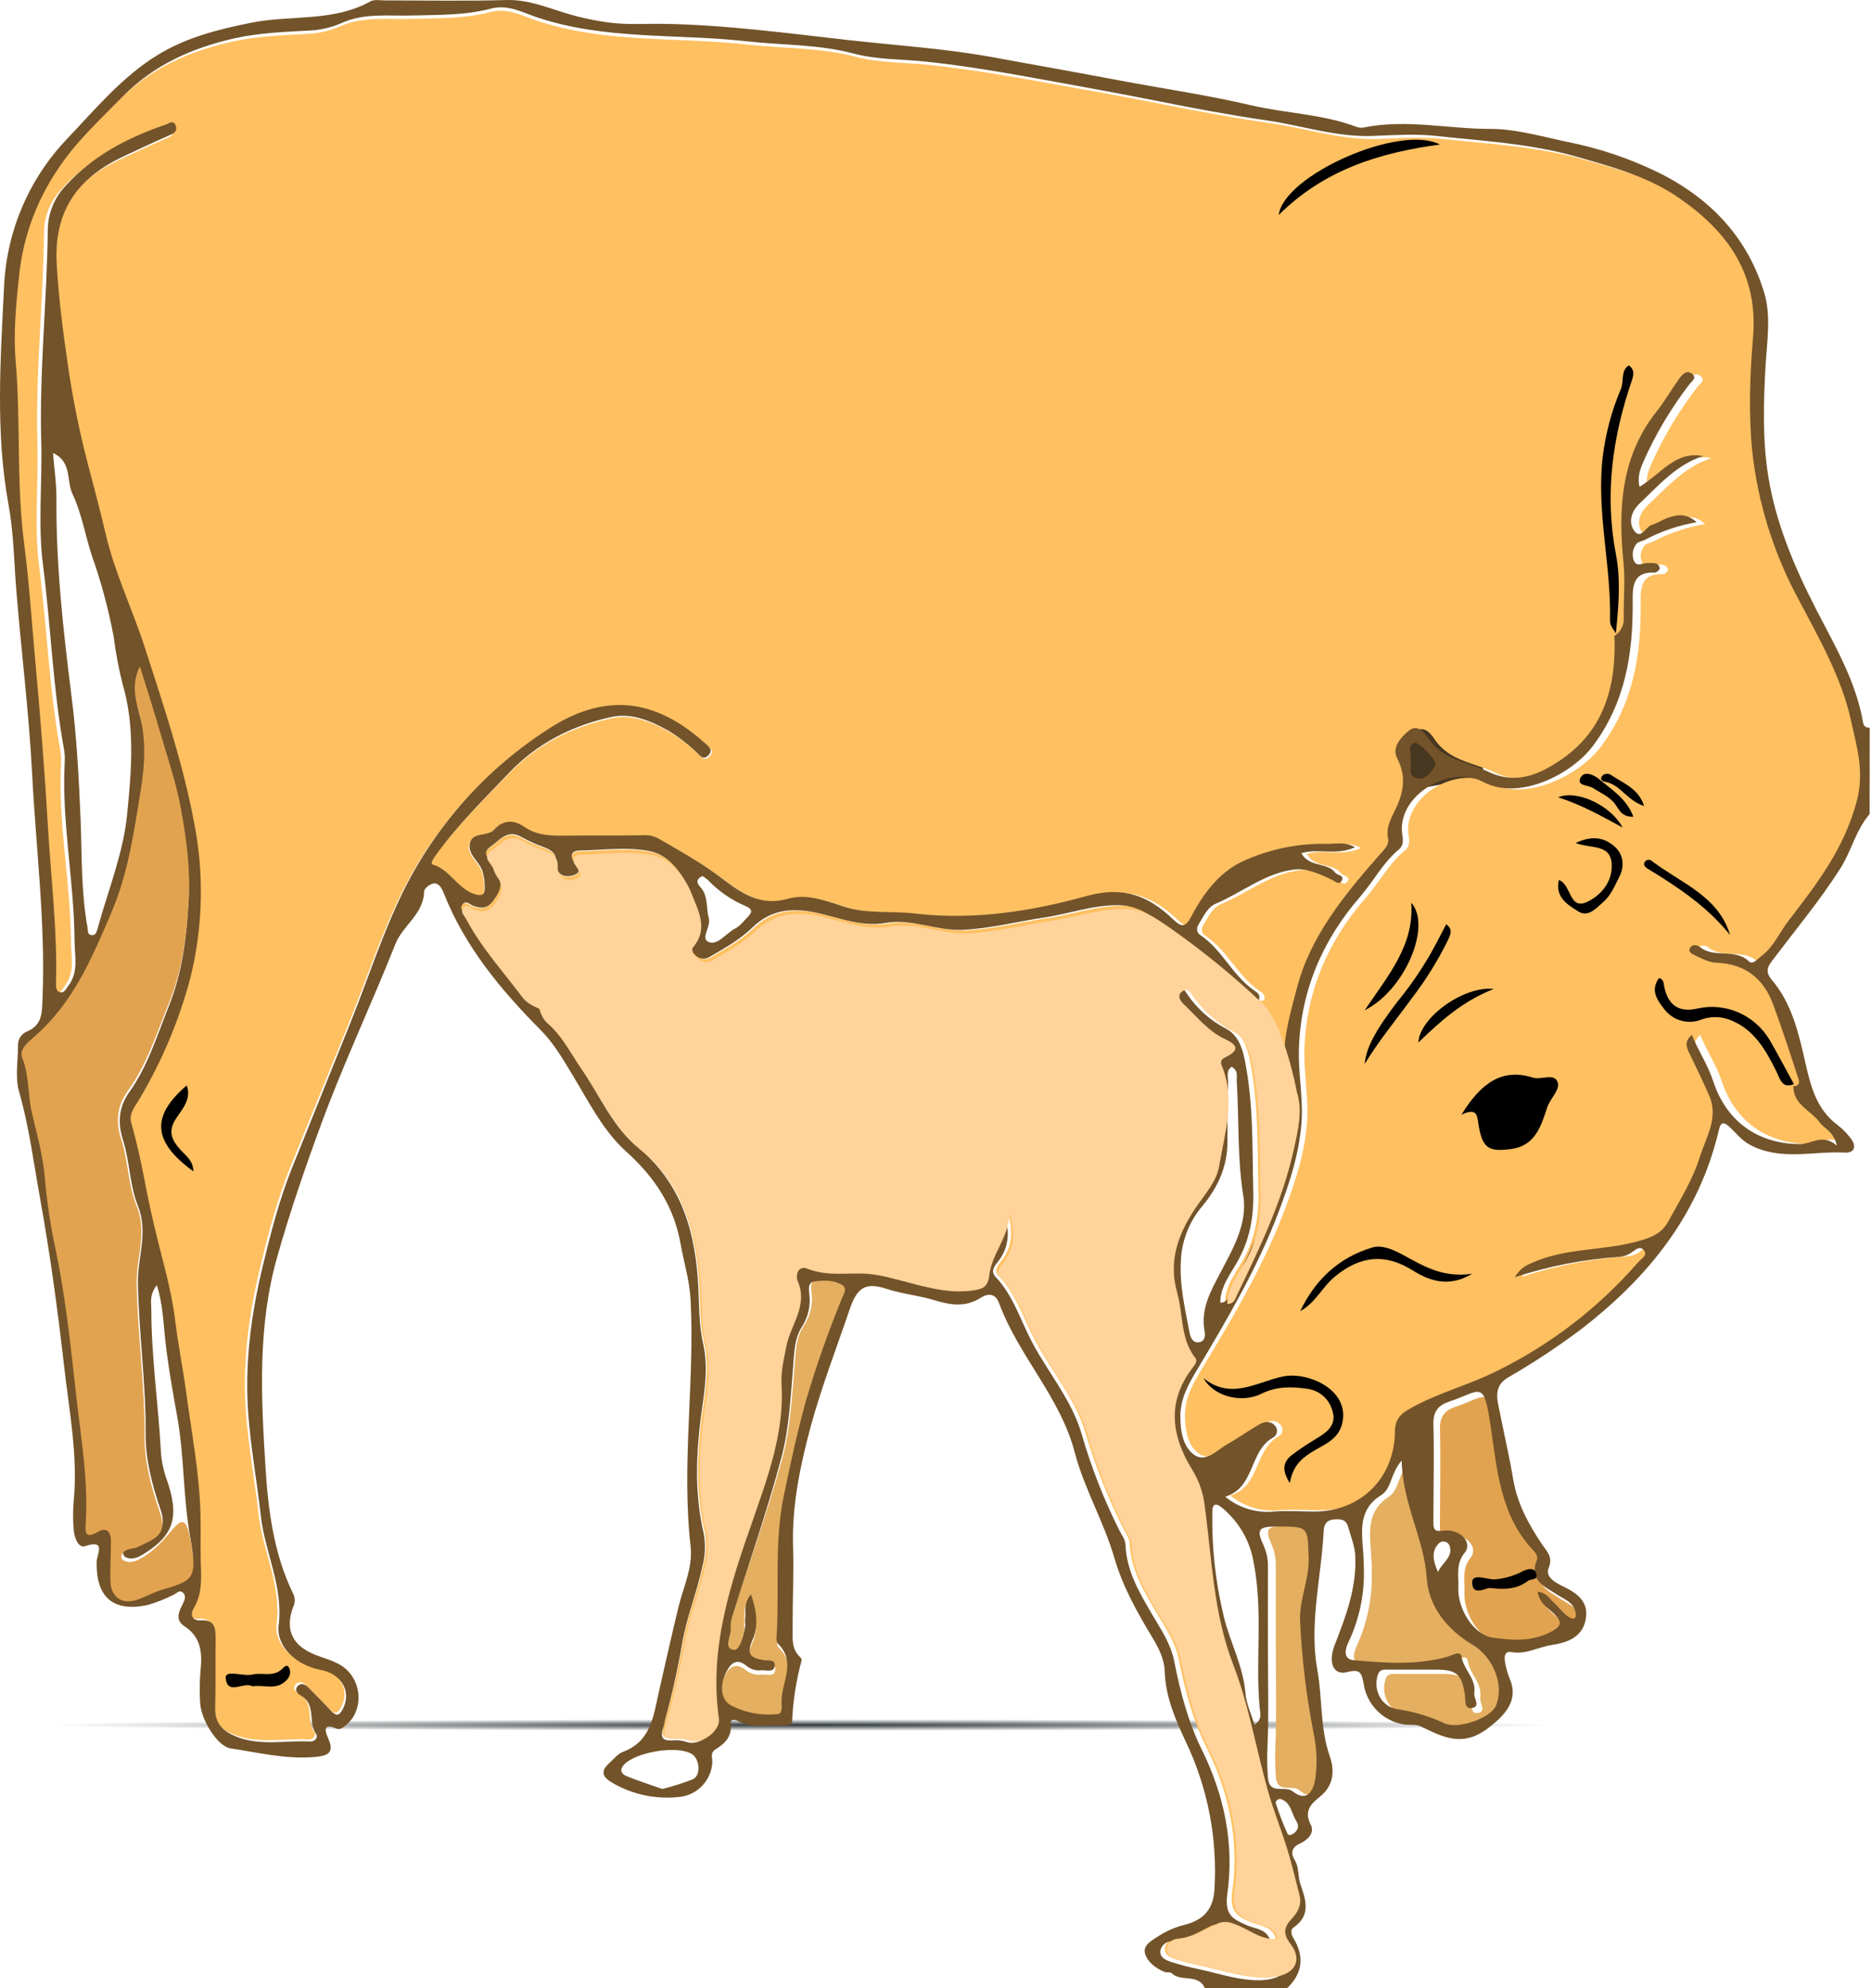 <svg width="160" height="170" viewBox="0 0 160 170" fill="none" xmlns="http://www.w3.org/2000/svg">
<ellipse cx="68.5" cy="147.5" rx="64.5" ry="0.5" fill="url(#paint0_radial_2757_1098)"/>
<path d="M118.913 61.567L117.622 64.103L118.267 68L126.811 66.412V63.549L118.913 61.567Z" fill="#483721"/>
<path d="M109.104 141.279C109.104 143.942 109.18 146.605 109.065 149.261C109.027 150.144 109.04 151.028 109.104 151.908C109.213 153.408 110.478 152.549 111.092 153.065C112.3 154.081 112.789 152.914 112.922 152.039C113.092 150.773 113.055 149.486 112.813 148.233C112.21 145.015 111.837 141.753 111.696 138.475C111.644 136.668 112.448 134.982 112.39 133.13C112.306 130.49 112.39 130.483 109.823 130.487C108.346 130.487 108.15 130.74 108.748 132.089C108.997 132.666 109.119 133.296 109.104 133.931C109.095 136.383 109.104 138.831 109.104 141.279Z" fill="#E4AF60"/>
<path d="M120.482 124.973C119.539 126.118 119.634 127.423 118.776 127.971C116.912 129.159 117.104 130.94 117.242 132.761C117.286 133.351 117.311 133.942 117.314 134.532C117.351 136.685 116.905 138.818 116.01 140.761C115.758 141.296 115.516 142.226 116.465 142.314C119.087 142.552 121.73 142.764 124.323 142.013C124.757 141.886 125.417 141.416 125.514 142.013C125.703 143.159 126.771 143.945 126.583 145.168C126.514 145.625 127.186 146.382 126.319 146.473C125.75 146.535 125.857 145.788 125.794 145.315C125.542 143.498 125.071 143.113 123.258 143.133C122 143.133 120.743 143.133 119.486 143.133C119.084 143.133 118.656 143.018 118.474 143.615C118.065 144.956 118.838 146.398 120.155 146.568C121.525 146.78 122.858 147.196 124.112 147.805C125.26 148.32 127.959 147.341 128.399 146.268C129.138 144.47 128.157 142.027 126.467 140.992C124.361 139.687 122.767 137.73 122.594 135.214C122.387 131.798 120.573 128.803 120.482 124.973Z" fill="#E4AF60"/>
<path d="M131.875 136.504C132.644 136.604 132.857 137.085 133.196 137.389C133.469 137.636 133.698 137.931 133.952 138.2C134.674 138.96 135.166 138.995 135.069 138.331C134.937 137.421 134.128 137.162 133.466 136.729C132.452 136.049 131.131 135.53 131.806 133.815C131.931 133.495 131.718 133.193 131.492 132.956C128.734 129.988 128.47 126.049 127.937 122.379C127.347 118.337 127.15 119.382 124.42 120.305C123.56 120.597 123.108 121.139 123.137 122.199C123.209 124.966 123.137 127.732 123.137 130.498C123.137 131.139 123.155 131.408 123.987 131.299C125.374 131.116 126.453 132.312 125.772 133.165C124.972 134.165 125.283 135.152 125.229 136.139C125.138 137.969 126.528 140.184 128.088 140.415C129.76 140.665 131.479 140.787 133.108 139.864C133.952 139.38 133.864 139.027 133.302 138.437C132.778 137.895 132.022 137.53 131.875 136.504Z" fill="#E2A350"/>
<path d="M64.168 136.591C64.695 138.017 64.839 139.397 64.323 140.507C63.685 141.864 64.199 142.112 65.329 142.305C65.708 142.367 66.413 142.194 66.285 142.853C66.188 143.381 65.554 143.159 65.138 143.179C64.691 143.238 64.237 143.129 63.87 142.872C62.807 141.975 62.277 142.657 61.857 143.525C61.364 144.582 61.458 145.809 62.471 146.279C63.752 146.899 65.19 147.142 66.611 146.977C66.923 146.938 66.946 146.439 66.916 146.116C66.768 144.377 68.338 142.543 66.58 140.869C66.372 140.673 66.476 140.138 66.493 139.76C66.681 135.873 66.282 131.968 67.094 128.098C67.691 125.262 68.328 122.453 69.13 119.66C70.041 116.683 71.107 113.752 72.323 110.88C72.474 110.508 72.85 110.018 72.323 109.715C71.579 109.291 70.706 109.31 69.885 109.415C69.301 109.486 69.331 110.022 69.391 110.459C69.539 111.478 69.301 112.515 68.721 113.376C68.05 114.41 68.05 115.591 67.949 116.779C67.721 119.422 67.597 122.124 66.906 124.665C65.665 129.233 64.034 133.707 62.578 138.226C62.414 138.626 62.336 139.055 62.35 139.485C62.438 140.164 61.633 141.247 62.609 141.411C63.169 141.502 63.487 140.213 63.642 139.423C63.682 139.215 63.612 138.986 63.642 138.771C63.726 138.105 63.467 137.371 64.168 136.591Z" fill="#E4AF60"/>
<path d="M46.069 86.019C46.109 86.5 46.333 86.947 46.694 87.268C48 88.402 48.745 89.959 49.712 91.346C51.288 93.608 52.381 96.27 54.548 98.035C58.446 101.199 59.596 105.437 59.812 110.114C59.887 111.716 59.87 113.276 60.232 114.864C60.583 116.402 60.461 118.023 60.232 119.624C59.661 123.411 59.371 127.207 60.273 131.002C60.448 131.933 60.409 132.891 60.161 133.805C59.693 136.012 58.813 138.094 58.426 140.324C58.032 142.59 57.522 144.836 56.898 147.051C56.492 148.489 56.55 148.716 57.923 148.623C58.242 148.629 58.558 148.686 58.858 148.793C59.912 149.114 61.489 147.919 61.337 146.871C60.483 140.849 62.327 135.311 64.278 129.756C65.567 126.028 66.931 122.28 66.689 118.225C66.625 117.11 66.892 116.05 67.105 114.954C67.46 113.119 68.981 111.463 68.072 109.374C67.869 108.913 68.072 107.965 68.933 108.317C70.61 108.993 72.322 108.637 74.014 108.743C74.798 108.821 75.574 108.966 76.332 109.179C78.534 109.714 80.717 110.518 83.073 110.172C83.934 110.044 84.328 109.851 84.444 108.839C84.656 107.004 86.159 105.54 86.156 103.57C86.6 105.043 86.668 106.453 85.698 107.734C85.375 108.157 84.921 108.612 85.424 109.137C86.939 110.719 87.548 112.798 88.541 114.663C89.954 117.315 92.001 119.64 92.845 122.578C93.663 125.36 94.731 128.062 96.037 130.653C96.247 131.076 96.588 131.505 96.605 131.935C96.695 134.209 97.804 136.041 98.919 137.928C99.661 139.18 100.506 140.382 100.812 141.913C101.324 144.475 101.995 147.038 103.181 149.431C105.116 153.3 105.99 157.439 105.383 161.709C105.129 163.512 105.822 163.858 107.111 164.415C107.756 164.697 108.823 164.678 109.114 165.799C107.734 165.883 106.792 165.085 105.745 164.64C105.122 164.374 104.552 164.159 103.913 164.483C102.833 165.034 101.785 165.636 100.531 165.764C100.312 165.777 100.104 165.862 99.938 166.005C99.773 166.148 99.659 166.342 99.616 166.555C99.545 167.161 100.08 167.362 100.522 167.516C101.28 167.757 102.05 167.957 102.83 168.115C104.645 168.5 106.441 169.143 108.327 169.076C110.442 169.006 111.325 167.702 110.168 166.193C109.436 165.232 109.697 164.694 110.297 164.034C110.838 163.442 111.148 162.811 110.942 162.007C110.603 160.69 110.297 159.364 109.897 158.063C109.375 156.366 108.704 154.713 108.227 153.002C107.228 149.427 106.615 145.715 105.287 142.271C103.594 137.88 103.475 133.302 102.859 128.77C102.757 127.671 102.411 126.609 101.847 125.659C100.028 122.754 99.548 119.794 101.782 116.841C101.976 116.581 102.263 116.242 102.06 115.982C100.751 114.32 101.025 112.254 100.502 110.399C99.716 107.619 100.589 105.306 102.066 103.102C102.836 101.949 103.855 100.86 104.078 99.521C104.558 96.68 105.5 93.806 104.31 90.907C104.275 90.85 104.253 90.786 104.244 90.72C104.236 90.654 104.241 90.586 104.261 90.522C104.28 90.458 104.313 90.399 104.357 90.348C104.401 90.298 104.455 90.257 104.516 90.228C106.502 89.312 104.855 88.796 104.229 88.441C102.94 87.71 102.05 86.564 101.005 85.584C100.683 85.263 100.483 84.815 100.976 84.501C101.399 84.228 101.637 84.613 101.856 84.93C102.714 86.216 103.888 87.264 105.267 87.973C106.235 88.46 106.67 89.533 106.879 90.619C107.643 94.344 107.524 98.121 107.618 101.891C107.666 103.986 107.334 105.927 106.26 107.811C105.654 108.881 104.781 109.957 104.771 111.334C105.361 111.315 105.432 110.934 105.593 110.595C107.527 106.562 109.462 102.564 110.445 98.144C110.829 96.43 111.235 94.722 110.716 93.15C109.716 90.138 110.645 87.32 111.361 84.565C112.518 80.08 115.5 76.531 118.534 73.107C118.889 72.707 119.34 72.341 119.224 71.739C119.06 70.887 119.405 70.195 119.772 69.471C120.517 68.004 120.878 66.556 120.014 64.926C119.533 64.019 120.31 63.174 120.981 62.597C121.758 61.956 122.338 62.7 122.687 63.218C123.928 65.073 126.039 65.201 127.813 66.05C130.157 67.174 132.117 66.37 133.922 65.188C137.791 62.693 138.916 58.846 138.729 54.483L138.7 54.518C138.975 54.355 139.199 54.118 139.347 53.836C139.494 53.553 139.56 53.234 139.535 52.917C139.506 51.373 139.67 49.816 139.516 48.288C139.042 43.656 139.28 39.223 142.359 35.369C143.085 34.463 143.668 33.447 144.355 32.509C144.6 32.189 144.977 31.785 145.425 32.157C145.873 32.528 145.377 32.797 145.174 33.069C143.612 35.078 142.297 37.264 141.257 39.582C140.957 40.264 140.692 40.895 140.889 41.785C142.727 40.722 143.984 38.698 146.37 39.168C144.065 39.902 142.559 41.661 140.889 43.221C140.17 43.9 139.922 44.822 140.428 45.527C141.005 46.328 141.418 45.207 141.94 45.043C142.462 44.88 142.907 44.569 143.404 44.403C144.12 44.194 144.88 43.977 145.812 44.809C144.254 45.069 142.749 45.576 141.353 46.312C141.118 46.427 140.802 46.462 140.647 46.632C140.49 46.816 140.383 47.036 140.335 47.273C140.287 47.509 140.3 47.754 140.373 47.984C140.593 48.714 141.166 48.256 141.592 48.285C142.018 48.314 142.504 48.154 142.643 48.73C142.666 48.82 142.363 49.102 142.221 49.095C140.254 48.999 140.286 50.377 140.306 51.677C140.325 56.078 139.661 60.207 136.859 63.898C135.054 66.274 130.547 68.581 127.435 66.95C124.473 65.4 119.891 68.18 120.462 71.489C120.533 71.902 120.552 72.38 120.182 72.684C118.792 73.818 117.976 75.413 116.819 76.736C113.572 80.442 111.712 84.725 111.548 89.684C111.483 91.65 111.87 93.617 111.796 95.552C111.667 98.38 110.777 101.058 109.742 103.749C107.917 108.487 105.342 112.789 102.749 117.094C101.989 118.359 101.331 119.528 101.334 121.044C101.334 122.325 101.579 123.661 102.566 124.324C103.552 124.987 104.523 123.862 105.429 123.363C106.335 122.863 107.234 122.216 108.163 121.691C108.591 121.45 109.13 121.389 109.491 121.822C109.556 121.892 109.606 121.975 109.635 122.066C109.664 122.157 109.672 122.253 109.658 122.348C109.645 122.443 109.611 122.533 109.558 122.613C109.505 122.692 109.435 122.759 109.352 122.808C107.228 123.974 107.805 127.082 105.2 127.87C106.367 128.82 107.865 129.275 109.368 129.135C110.542 129.042 111.725 129.135 112.915 129.135C116.838 129.119 119.762 126.316 119.817 122.376C119.817 121.354 120.214 120.874 121.042 120.403C123.444 119.032 126.159 118.369 128.599 117.158C133.224 114.911 137.351 111.772 140.741 107.923C141.008 107.603 141.608 107.318 141.302 106.904C140.912 106.376 140.476 106.904 140.073 107.138C139.8 107.297 139.496 107.395 139.18 107.423C136.111 107.628 133.078 108.212 130.153 109.159C130.466 108.609 130.965 108.186 131.562 107.968C134.509 106.619 137.794 106.936 140.857 106.072C142.011 105.751 142.836 105.373 143.352 104.438C144.352 102.631 145.483 100.841 146.093 98.899C146.609 97.256 147.73 95.575 146.902 93.697C146.37 92.487 145.786 91.295 145.203 90.106C144.942 89.572 144.722 89.075 145.403 88.505C145.98 89.918 146.783 91.067 147.24 92.451C148.491 96.222 151.477 97.817 154.726 97.814C155.723 97.814 156.661 96.885 157.886 97.939C157.644 96.753 156.822 96.516 156.406 95.956C155.645 94.931 154.111 94.45 154.149 92.852L154.124 92.884C154.878 92.845 154.604 92.32 154.494 91.984C153.814 89.93 153.144 87.867 152.379 85.843C151.551 83.655 149.929 82.444 147.543 82.358C146.87 82.335 146.312 82.022 145.732 81.752C145.454 81.621 145.042 81.474 145.251 81.083C145.429 80.763 145.848 80.817 146.106 81.022C147.337 82.009 149.104 81.093 150.323 82.239C150.645 82.56 151.067 82.028 151.406 81.775C152.466 80.984 152.963 79.757 153.746 78.754C156.168 75.647 158.54 72.607 159.614 68.565C160.288 66.025 159.582 63.865 159.124 61.761C158.305 58.02 156.303 54.605 154.488 51.19C152.406 47.331 151.088 43.111 150.603 38.758C150.281 35.555 150.4 32.253 150.674 29.024C151.125 23.697 148.536 20.087 144.358 17.207C141.669 15.352 138.574 14.526 135.441 13.642C131.449 12.517 127.381 12.312 123.331 11.877C121.584 11.691 119.785 11.806 118.031 11.877C114.849 12.024 111.854 10.999 108.772 10.557C105.622 10.105 102.485 9.522 99.384 8.907C96.282 8.292 93.145 7.735 90.034 7.174C86.488 6.534 82.941 5.912 79.353 5.541C77.306 5.329 75.162 5.384 73.186 4.858C70.155 4.058 67.06 4.157 63.994 3.817C57.939 3.138 51.762 3.737 45.817 1.738C44.663 1.351 43.396 0.649 41.948 1.027C39.692 1.614 37.38 1.556 35.075 1.617C33.063 1.671 31.026 1.386 29.075 2.257C28.195 2.64 27.252 2.858 26.293 2.898C24.165 3.01 22.082 3.084 19.951 3.539C16.192 4.365 12.884 5.829 10.186 8.555C8.251 10.515 6.201 12.354 4.64 14.702C2.845 17.317 1.708 20.323 1.326 23.466C1.052 25.994 0.775 28.591 1.004 31.202C1.439 36.327 1.046 41.452 1.723 46.603C2.148 49.835 2.368 53.151 2.667 56.424C3.112 61.229 3.499 66.06 3.783 70.868C4.041 75.26 4.602 79.651 4.47 84.065C4.47 84.385 4.45 84.789 4.821 84.869C5.192 84.949 5.34 84.575 5.533 84.321C6.439 83.114 6.078 81.852 6.069 80.462C6.033 75.4 4.956 70.406 5.218 65.342C5.245 64.97 5.229 64.596 5.172 64.228C4.205 59.009 4.028 53.702 3.351 48.448C2.903 44.989 3.296 41.43 3.199 37.916C3.032 31.897 3.693 25.907 3.764 19.898C3.773 18.456 4.352 17.076 5.376 16.054C7.719 13.523 10.669 12.018 13.884 10.929C14.225 10.813 14.593 10.461 14.793 11.025C14.951 11.467 14.632 11.665 14.242 11.825C12.874 12.418 11.524 13.046 10.176 13.677C6.269 15.525 4.263 18.328 4.534 22.873C4.698 25.631 5.05 28.396 5.446 31.074C5.848 33.919 6.411 36.739 7.133 39.521C7.69 41.609 8.261 43.746 8.764 45.863C9.531 49.099 11.021 52.158 12.075 55.338C13.687 60.281 15.37 65.192 16.356 70.339C17.248 74.761 17.138 79.325 16.034 83.7C15.057 87.321 13.578 90.789 11.64 94.005C11.295 94.594 10.718 95.193 10.963 96.036C11.456 97.746 11.83 99.479 12.165 101.228C12.41 102.509 12.697 103.791 13.004 105.072C13.616 107.635 14.403 110.152 14.722 112.737C14.98 114.832 15.399 116.902 15.689 118.997C16.153 122.437 16.827 125.852 16.917 129.337C16.95 130.618 16.917 131.899 16.937 133.181C16.969 134.609 17.137 136.038 16.34 137.367C16.018 137.925 16.163 138.453 16.962 138.408C18.155 138.344 18.23 139.084 18.22 139.968C18.197 141.932 18.236 143.899 18.184 145.865C18.159 146.964 18.616 147.653 19.593 148.137C21.786 149.219 24.107 148.614 26.383 148.736C26.744 148.755 27.086 148.415 26.876 148.095C26.164 147.102 26.909 145.552 25.564 144.821C25.284 144.667 25 144.373 25.261 144.049C25.583 143.671 25.951 143.87 26.228 144.149C26.873 144.789 27.518 145.43 28.137 146.09C28.566 146.538 28.833 146.634 29.188 145.952C29.942 144.494 29.091 142.963 27.253 142.627C25.164 142.243 23.42 140.635 23.652 138.818C24.071 135.541 22.479 132.652 22.121 129.529C21.799 126.672 21.27 123.811 21.044 120.941C20.702 116.642 21.26 112.388 22.288 108.189C22.975 105.383 23.697 102.593 24.781 99.909C26.441 95.792 28.137 91.689 29.797 87.573C31.319 83.809 32.58 79.917 34.375 76.291C37.197 70.649 41.504 65.871 46.839 62.466C51.585 59.381 55.934 59.714 60.293 63.564C60.615 63.859 61.202 64.183 60.635 64.708C60.17 65.137 59.922 64.638 59.6 64.365C58.895 63.711 58.129 63.127 57.311 62.619C55.766 61.771 54.087 61.018 52.291 61.415C48.909 62.152 45.914 63.657 43.48 66.191C41.268 68.494 38.966 70.708 37.099 73.318C36.945 73.536 36.7 73.917 36.941 73.988C38.441 74.433 39.073 76.067 40.569 76.515C41.158 76.691 41.413 76.56 41.404 76.006C41.422 75.478 41.346 74.95 41.178 74.449C40.855 73.683 39.95 73.107 40.117 72.207C40.317 71.153 41.626 71.662 42.222 71.005C42.967 70.182 43.905 70.144 44.802 70.765C45.888 71.515 47.097 71.534 48.348 71.521C50.547 71.499 52.745 71.521 54.944 71.492C55.42 71.442 55.9 71.528 56.327 71.742C58.262 72.847 60.196 73.908 61.982 75.266C63.568 76.457 65.206 77.566 67.524 76.903C69.097 76.451 70.748 77.05 72.344 77.572C74.301 78.213 76.442 77.928 78.444 78.158C83.547 78.745 88.483 77.979 93.258 76.669C96.46 75.791 98.616 76.669 100.709 78.655C101.502 79.408 101.802 79.296 102.285 78.395C103.33 76.438 104.694 74.635 106.725 73.703C109.024 72.66 111.533 72.154 114.059 72.223C114.736 72.223 115.471 72.018 116.39 72.508C114.743 73.261 113.214 72.569 111.757 73.02C112.457 74.263 113.962 73.751 114.681 74.68C114.868 74.926 115.552 74.888 115.204 75.413C114.981 75.734 114.665 75.413 114.378 75.272C113.324 74.792 112.228 74.263 111.054 74.42C108.575 74.757 106.628 76.381 104.39 77.319C103.649 77.639 103.362 78.373 102.959 78.994C102.74 79.334 102.666 79.741 103.049 79.994C104.913 81.218 105.796 83.38 107.605 84.658C107.866 84.84 108.295 85.036 108.095 85.526C107.985 85.548 107.834 85.619 107.795 85.58C105.434 83.209 102.842 81.076 100.057 79.212C98.819 78.357 97.72 77.486 96.073 77.454C93.848 77.409 91.781 78.178 89.625 78.498C87.278 78.847 84.95 79.443 82.577 79.552C80.362 79.654 78.218 78.572 75.952 78.962C73.685 79.353 71.644 78.37 69.504 78.001C67.479 77.659 65.874 78.001 64.478 79.344C63.378 80.397 62.082 81.109 60.789 81.852C60.588 81.982 60.346 82.035 60.108 82C59.871 81.965 59.654 81.845 59.5 81.663C59.213 81.391 58.89 81.022 59.155 80.702C60.444 79.148 59.567 77.627 59.026 76.217C58.423 74.648 57.23 73.165 55.628 72.844C53.674 72.453 51.575 72.758 49.538 72.793C48.999 72.793 48.719 73.132 49.025 73.648C49.331 74.164 49.96 74.673 48.925 74.93C48.129 75.141 47.523 74.718 47.561 73.834C47.597 73.001 47.113 72.735 46.465 72.492C45.814 72.261 45.184 71.978 44.579 71.646C43.361 70.935 42.706 71.912 41.903 72.46C40.997 73.084 41.971 73.555 42.077 74.087C42.183 74.387 42.337 74.668 42.532 74.92C43.041 75.772 42.606 76.438 42.116 77.101C41.626 77.764 41.062 77.742 40.401 77.502C40.12 77.396 39.84 77.037 39.543 77.322C39.176 77.678 39.543 77.985 39.724 78.302C41.013 80.766 42.89 82.816 44.534 85.029C44.943 85.577 45.533 85.811 46.117 86.077L46.069 86.019Z" fill="#FFC061"/>
<path d="M159.882 69.61C158.701 70.972 158.324 72.772 157.373 74.266C155.661 76.952 153.632 79.391 151.719 81.923C151.235 82.566 150.839 82.984 151.536 83.806C153.226 85.795 153.812 88.337 154.365 90.776C154.848 92.903 155.325 94.853 157.172 96.219C157.592 96.549 157.967 96.933 158.285 97.363C158.781 98.006 158.589 98.594 157.783 98.552C155.069 98.401 152.279 99.294 149.645 97.884C148.899 97.485 148.448 96.852 147.862 96.325C147.446 95.952 147.158 95.895 147.002 96.573C145.296 103.912 140.88 109.317 135.03 113.793C133.082 115.243 131.052 116.578 128.949 117.79C127.669 118.552 128.04 119.676 128.258 120.772C128.642 122.7 129.084 124.589 129.407 126.517C129.762 128.603 130.738 130.373 131.897 132.089C132.271 132.645 132.831 133.124 132.431 134.082C132.111 134.882 133.109 135.367 133.711 135.666C134.991 136.286 135.922 137.038 135.58 138.583C135.238 140.129 133.772 140.495 132.665 140.662C131.557 140.83 130.472 141.488 129.272 141.263C128.76 141.167 128.632 141.508 128.68 141.951C128.756 142.53 128.912 143.096 129.144 143.632C129.858 145.421 128.7 146.665 127.272 147.754C125.071 149.435 123.41 148.538 121.496 147.616C121.048 147.398 120.44 147.542 119.928 147.423C119.089 147.265 118.319 146.849 117.726 146.232C117.132 145.616 116.744 144.829 116.616 143.982C116.443 143.092 116.353 142.661 115.227 142.97C114.007 143.291 113.559 142.147 114.129 140.672C115.089 138.22 116.027 135.759 115.896 133.037C115.851 132.15 115.515 131.386 115.288 130.566C115.092 129.869 114.596 129.869 114.033 129.924C113.47 129.978 113.223 130.306 113.195 130.888C112.999 134.856 111.934 138.824 112.654 142.777C113.099 145.225 112.871 147.745 113.707 150.142C114.139 151.372 114.081 152.655 112.884 153.619C112.142 154.219 111.467 154.827 112.094 156.032C112.449 156.71 111.831 157.336 111.153 157.638C110.474 157.94 110.337 158.442 110.724 159.055C111.111 159.669 110.974 160.418 111.188 161.048C111.665 162.452 112.148 163.753 110.599 164.83C110.337 165.013 110.426 165.411 110.599 165.71C111.559 167.282 111.409 168.715 110.068 170H103.034C102.471 168.715 100.983 169.499 100.189 168.715C100.067 168.596 99.763 168.686 99.571 168.605C98.803 168.284 98.093 167.735 97.91 166.999C97.728 166.263 98.615 165.861 99.146 165.501C99.814 165.076 100.549 164.764 101.319 164.579C102.9 164.171 103.754 163.271 103.853 161.581C104.127 157.234 103.29 152.89 101.421 148.959C100.528 147.051 99.667 145.103 99.6 142.905C99.565 141.822 99.053 140.849 98.502 139.943C97.222 137.812 96.026 135.691 95.302 133.233C94.413 130.148 92.717 127.289 91.907 124.188C90.659 119.432 87.107 115.946 85.452 111.46C85.097 110.496 84.438 110.599 83.801 111.004C82.54 111.797 81.222 111.576 79.961 111.19C78.597 110.769 77.186 110.65 75.816 110.203C73.97 109.603 73.295 110.12 72.664 111.945C71.538 115.264 70.258 118.564 69.33 121.961C68.433 125.306 67.713 128.709 67.819 132.244C67.886 134.538 67.778 136.839 67.781 139.136C67.781 140.029 67.656 140.974 68.421 141.691C68.461 141.726 68.494 141.77 68.516 141.82C68.538 141.869 68.549 141.923 68.549 141.977C68.083 143.688 67.811 145.446 67.736 147.218C67.736 147.516 67.23 147.581 66.91 147.555C65.659 147.449 64.35 147.86 63.166 147.182C62.846 146.993 62.436 146.964 62.487 147.401C62.609 148.506 61.979 149.085 61.188 149.579C60.692 149.901 60.939 150.306 60.913 150.71C60.869 151.428 60.581 152.108 60.099 152.639C59.616 153.17 58.968 153.519 58.26 153.628C56.255 153.891 54.219 153.493 52.458 152.494C51.498 151.954 51.293 151.462 52.157 150.704C52.516 150.383 52.839 149.952 53.258 149.798C55.684 148.905 55.879 146.71 56.346 144.657C56.89 142.25 57.434 139.837 58.011 137.446C58.426 135.711 59.265 134.043 59.057 132.211C58.26 125.19 59.422 118.179 59.057 111.155C58.974 109.477 58.481 107.941 58.196 106.335C57.636 103.179 56.001 100.663 53.562 98.478C51.565 96.688 50.327 94.169 48.922 91.852C48.125 90.544 47.354 89.204 46.266 88.106C42.842 84.654 39.757 80.962 37.945 76.361C37.785 75.956 37.539 75.49 37.078 75.541C36.774 75.577 36.272 75.972 36.268 76.213C36.239 78.167 34.451 79.105 33.807 80.731C31.762 85.888 29.381 90.914 27.468 96.113C26.092 99.844 24.799 103.61 23.708 107.462C22.005 113.465 22.331 119.5 22.706 125.489C22.933 129.133 23.416 132.947 25.119 136.369C25.184 136.546 25.212 136.734 25.199 136.922C25.187 137.109 25.136 137.292 25.048 137.459C24.341 139.441 25.049 140.768 27.068 141.536C28.079 141.925 29.186 142.137 29.948 143.098C31.001 144.403 30.892 146.469 29.58 147.51C29.327 147.712 29.09 147.947 28.738 147.79C27.58 147.269 27.817 148.088 28.05 148.603C28.69 149.984 27.89 150.148 26.831 150.235C24.408 150.434 22.072 149.849 19.714 149.496C18.616 149.332 17.182 147.07 17.115 145.585C17.06 144.677 17.071 143.767 17.147 142.86C17.307 141.35 17.211 139.994 15.787 139.062C14.923 138.493 15.31 137.793 15.649 137.102C15.79 136.819 15.931 136.475 15.672 136.206C15.352 135.884 15.115 136.244 14.843 136.36C14.139 136.716 13.404 137.008 12.648 137.231C9.787 137.857 8.183 136.678 8.27 133.519C8.27 132.902 9.14 131.591 7.262 132.202C6.679 132.388 6.343 131.424 6.302 130.782C6.231 129.983 6.231 129.18 6.302 128.381C6.679 124.471 5.911 120.615 5.479 116.788C4.932 111.968 4.273 107.148 3.409 102.366C2.865 99.362 2.487 96.312 1.633 93.353C1.277 92.116 1.54 90.699 1.54 89.365C1.535 89.12 1.603 88.878 1.736 88.672C1.869 88.466 2.06 88.304 2.285 88.208C3.665 87.64 3.588 86.531 3.639 85.316C3.895 78.89 3.073 72.527 2.746 66.139C2.477 60.905 1.812 55.673 1.393 50.436C1.197 48.019 1.169 45.542 0.733 43.17C-0.416 36.911 0.055 30.603 0.353 24.373C0.595 19.677 2.518 15.227 5.767 11.841C8.183 9.299 10.443 6.561 13.483 4.701C15.938 3.197 18.651 2.512 21.483 1.944C24.863 1.263 28.479 1.896 31.666 0.122C31.986 -0.065 32.502 0.035 32.924 0.035C36.383 0.035 39.846 0.102 43.302 0.003C45.098 -0.049 46.663 0.597 48.307 1.102C49.656 1.52 51.04 1.811 52.442 1.969C53.866 2.12 55.322 2.018 56.75 2.04C62.056 2.124 67.31 2.84 72.571 3.428C76.652 3.888 80.77 4.142 84.802 4.877C88.467 5.546 92.134 6.198 95.792 6.889C99.511 7.59 103.271 8.129 106.945 8.994C109.962 9.701 113.105 9.746 116.03 10.857C116.236 10.927 116.457 10.939 116.67 10.893C120.273 10.167 123.867 11.034 127.468 11.021C129.621 11.021 131.807 11.664 133.97 12.12C136.842 12.681 139.623 13.636 142.236 14.958C146.454 17.162 149.501 20.462 150.877 25.06C151.469 27.053 151.101 29.212 150.983 31.285C150.803 34.44 150.717 37.631 151.213 40.709C151.853 44.726 153.453 48.501 155.332 52.148C156.932 55.249 158.721 58.273 159.322 61.788C159.33 61.855 159.35 61.919 159.383 61.977C159.417 62.036 159.461 62.086 159.515 62.126C159.568 62.166 159.629 62.195 159.694 62.211C159.759 62.226 159.826 62.228 159.892 62.216L159.882 69.61ZM46.08 85.998C46.12 86.48 46.342 86.928 46.701 87.251C47.997 88.388 48.736 89.95 49.696 91.341C51.261 93.61 52.346 96.28 54.497 98.051C58.366 101.225 59.508 105.477 59.723 110.168C59.796 111.775 59.78 113.34 60.139 114.933C60.487 116.476 60.366 118.102 60.139 119.708C59.572 123.507 59.284 127.314 60.18 131.122C60.353 132.056 60.315 133.017 60.068 133.934C59.604 136.148 58.73 138.236 58.346 140.473C57.955 142.746 57.449 144.999 56.83 147.221C56.426 148.664 56.484 148.892 57.847 148.799C58.164 148.804 58.477 148.861 58.775 148.969C59.822 149.29 61.387 148.092 61.236 147.041C60.388 141 62.219 135.444 64.155 129.872C65.435 126.132 66.789 122.372 66.549 118.304C66.485 117.186 66.75 116.122 66.961 115.023C67.313 113.182 68.824 111.521 67.921 109.426C67.72 108.963 67.921 108.012 68.776 108.365C70.44 109.043 72.139 108.687 73.819 108.793C74.598 108.871 75.368 109.017 76.12 109.23C78.306 109.766 80.473 110.573 82.812 110.226C83.666 110.097 84.057 109.905 84.172 108.889C84.383 107.048 85.875 105.579 85.871 103.603C86.313 105.081 86.38 106.495 85.417 107.781C85.097 108.205 84.646 108.661 85.145 109.188C86.649 110.775 87.254 112.861 88.24 114.731C89.641 117.392 91.673 119.724 92.512 122.671C93.323 125.462 94.383 128.173 95.68 130.772C95.888 131.196 96.227 131.627 96.243 132.057C96.333 134.339 97.434 136.177 98.541 138.069C99.277 139.326 100.115 140.531 100.419 142.067C100.928 144.637 101.594 147.208 102.772 149.608C104.692 153.49 105.559 157.642 104.957 161.925C104.705 163.734 105.393 164.081 106.673 164.64C107.313 164.923 108.372 164.904 108.66 166.028C107.29 166.112 106.356 165.312 105.316 164.865C104.698 164.598 104.132 164.383 103.498 164.708C102.426 165.26 101.386 165.864 100.141 165.993C99.924 166.006 99.717 166.091 99.552 166.235C99.388 166.378 99.275 166.572 99.232 166.787C99.162 167.394 99.693 167.596 100.131 167.751C100.884 167.992 101.649 168.193 102.423 168.352C104.224 168.737 106.007 169.383 107.879 169.316C109.978 169.245 110.855 167.937 109.706 166.424C108.98 165.46 109.239 164.92 109.834 164.258C110.372 163.663 110.679 163.03 110.474 162.224C110.138 160.903 109.834 159.573 109.438 158.268C108.919 156.565 108.254 154.907 107.78 153.191C106.788 149.605 106.18 145.881 104.861 142.427C103.181 138.021 103.063 133.429 102.452 128.882C102.35 127.781 102.007 126.715 101.447 125.762C99.642 122.848 99.165 119.879 101.383 116.916C101.575 116.656 101.86 116.315 101.658 116.055C100.359 114.387 100.631 112.315 100.112 110.454C99.331 107.665 100.199 105.345 101.664 103.134C102.429 101.977 103.44 100.885 103.661 99.542C104.138 96.692 105.073 93.809 103.892 90.901C103.857 90.844 103.835 90.78 103.826 90.713C103.818 90.647 103.824 90.579 103.843 90.515C103.862 90.451 103.895 90.391 103.939 90.34C103.982 90.289 104.036 90.248 104.096 90.22C106.068 89.301 104.432 88.784 103.812 88.427C102.532 87.694 101.648 86.544 100.611 85.561C100.291 85.239 100.093 84.789 100.583 84.475C101.002 84.201 101.239 84.587 101.456 84.905C102.308 86.195 103.473 87.246 104.842 87.958C105.802 88.446 106.234 89.523 106.442 90.612C107.201 94.349 107.082 98.138 107.175 101.92C107.223 104.021 106.893 105.968 105.828 107.858C105.226 108.931 104.359 110.011 104.349 111.392C104.935 111.373 105.005 110.991 105.165 110.65C107.085 106.605 109.006 102.594 109.982 98.16C110.362 96.441 110.766 94.728 110.25 93.15C109.258 90.13 110.18 87.302 110.89 84.539C112.039 80.04 115 76.48 118.011 73.045C118.363 72.643 118.811 72.277 118.696 71.673C118.533 70.818 118.875 70.124 119.24 69.398C119.979 67.926 120.337 66.474 119.48 64.838C119.003 63.928 119.774 63.08 120.44 62.502C121.211 61.859 121.787 62.605 122.133 63.125C123.365 64.986 125.461 65.114 127.221 65.966C129.548 67.094 131.493 66.287 133.285 65.101C137.126 62.598 138.243 58.739 138.057 54.362L138.028 54.398C138.301 54.234 138.524 53.997 138.67 53.713C138.817 53.429 138.881 53.11 138.857 52.791C138.828 51.242 138.991 49.681 138.838 48.148C138.367 43.502 138.604 39.054 141.66 35.189C142.38 34.279 142.96 33.261 143.641 32.319C143.885 31.998 144.259 31.593 144.704 31.966C145.149 32.339 144.656 32.608 144.454 32.882C142.904 34.895 141.599 37.087 140.566 39.411C140.268 40.095 140.006 40.728 140.201 41.622C142.025 40.555 143.273 38.524 145.641 38.996C143.353 39.732 141.859 41.496 140.201 43.061C139.487 43.742 139.241 44.668 139.743 45.375C140.316 46.178 140.726 45.053 141.244 44.89C141.763 44.726 142.204 44.414 142.697 44.247C143.408 44.038 144.163 43.82 145.088 44.655C143.542 44.916 142.047 45.425 140.662 46.162C140.428 46.278 140.115 46.313 139.961 46.483C139.805 46.668 139.698 46.889 139.651 47.126C139.603 47.363 139.616 47.609 139.689 47.84C139.907 48.572 140.476 48.113 140.899 48.142C141.321 48.17 141.804 48.01 141.942 48.588C141.964 48.678 141.664 48.961 141.523 48.955C139.571 48.858 139.603 50.24 139.622 51.544C139.641 55.959 138.982 60.102 136.201 63.803C134.409 66.188 129.935 68.501 126.847 66.865C123.906 65.31 119.358 68.099 119.925 71.419C119.995 71.833 120.014 72.312 119.646 72.617C118.267 73.755 117.457 75.355 116.308 76.682C113.086 80.4 111.239 84.696 111.076 89.67C111.012 91.643 111.396 93.616 111.323 95.557C111.195 98.394 110.311 101.081 109.284 103.78C107.473 108.533 104.916 112.848 102.343 117.167C101.588 118.436 100.935 119.609 100.938 121.129C100.938 122.414 101.181 123.754 102.16 124.419C103.14 125.084 104.103 123.956 105.002 123.455C105.901 122.954 106.794 122.305 107.716 121.778C108.142 121.537 108.676 121.476 109.034 121.91C109.1 121.98 109.148 122.063 109.177 122.155C109.206 122.246 109.214 122.343 109.201 122.437C109.188 122.532 109.153 122.623 109.101 122.703C109.048 122.783 108.979 122.85 108.897 122.899C106.788 124.069 107.361 127.186 104.775 127.976C105.934 128.93 107.421 129.386 108.913 129.246C110.078 129.152 111.252 129.246 112.433 129.246C116.328 129.229 119.23 126.418 119.285 122.465C119.285 121.44 119.678 120.958 120.501 120.486C122.885 119.111 125.579 118.446 128.002 117.231C132.592 114.977 136.689 111.828 140.054 107.967C140.319 107.646 140.915 107.36 140.611 106.945C140.223 106.415 139.791 106.945 139.391 107.18C139.12 107.339 138.818 107.437 138.505 107.466C135.458 107.671 132.448 108.256 129.544 109.207C129.854 108.655 130.35 108.231 130.943 108.012C133.868 106.659 137.129 106.977 140.169 106.11C141.315 105.788 142.134 105.409 142.646 104.471C143.638 102.659 144.761 100.862 145.366 98.915C145.878 97.267 146.992 95.58 146.169 93.697C145.641 92.482 145.062 91.287 144.483 90.094C144.224 89.558 144.006 89.06 144.681 88.488C145.254 89.905 146.051 91.058 146.505 92.447C147.747 96.229 150.711 97.829 153.936 97.826C154.925 97.826 155.856 96.894 157.073 97.951C156.833 96.762 156.016 96.524 155.604 95.962C154.848 94.934 153.325 94.452 153.363 92.848L153.338 92.88C154.087 92.842 153.815 92.315 153.706 91.978C153.031 89.918 152.365 87.848 151.607 85.818C150.784 83.623 149.174 82.408 146.806 82.322C146.137 82.299 145.584 81.984 145.008 81.714C144.733 81.582 144.323 81.435 144.531 81.043C144.707 80.721 145.123 80.776 145.379 80.982C146.601 81.971 148.355 81.052 149.565 82.203C149.885 82.524 150.304 81.991 150.64 81.737C151.693 80.943 152.186 79.712 152.963 78.707C155.367 75.59 157.722 72.54 158.788 68.485C159.457 65.937 158.756 63.771 158.301 61.66C157.489 57.907 155.501 54.481 153.7 51.056C151.633 47.184 150.324 42.951 149.843 38.585C149.523 35.372 149.642 32.059 149.914 28.82C150.362 23.476 147.792 19.855 143.644 16.966C140.976 15.105 137.903 14.276 134.793 13.389C130.831 12.262 126.792 12.056 122.773 11.619C121.038 11.433 119.253 11.548 117.512 11.619C114.353 11.767 111.38 10.739 108.321 10.295C105.194 9.842 102.08 9.257 99.002 8.64C95.923 8.023 92.809 7.464 89.721 6.902C86.201 6.259 82.681 5.636 79.119 5.263C77.087 5.051 74.959 5.106 72.997 4.579C69.989 3.775 66.917 3.875 63.873 3.534C57.863 2.853 51.732 3.454 45.831 1.449C44.685 1.06 43.427 0.356 41.99 0.736C39.75 1.324 37.456 1.266 35.167 1.327C33.17 1.381 31.148 1.095 29.212 1.969C28.339 2.354 27.402 2.571 26.45 2.612C24.338 2.725 22.271 2.798 20.155 3.255C16.424 4.084 13.14 5.552 10.462 8.287C8.542 10.253 6.507 12.098 4.958 14.453C3.175 17.076 2.047 20.092 1.668 23.245C1.396 25.78 1.121 28.386 1.348 31.005C1.78 36.146 1.389 41.288 2.061 46.455C2.484 49.697 2.701 53.023 2.999 56.307C3.441 61.127 3.825 65.972 4.106 70.795C4.362 75.201 4.919 79.606 4.788 84.034C4.788 84.356 4.769 84.76 5.137 84.841C5.505 84.921 5.652 84.545 5.844 84.291C6.743 83.08 6.385 81.814 6.375 80.419C6.34 75.342 5.271 70.333 5.53 65.252C5.557 64.879 5.542 64.504 5.486 64.134C4.526 58.9 4.35 53.575 3.678 48.305C3.233 44.835 3.623 41.265 3.527 37.74C3.361 31.702 4.017 25.693 4.087 19.665C4.096 18.219 4.671 16.834 5.687 15.809C8.014 13.271 10.942 11.76 14.133 10.668C14.472 10.552 14.837 10.199 15.035 10.764C15.192 11.208 14.875 11.407 14.488 11.568C13.131 12.162 11.79 12.792 10.452 13.425C6.574 15.279 4.583 18.091 4.852 22.65C5.015 25.417 5.364 28.19 5.758 30.876C6.156 33.73 6.715 36.559 7.431 39.35C7.985 41.445 8.551 43.588 9.051 45.712C9.812 48.958 11.291 52.026 12.337 55.217C13.937 60.175 15.608 65.101 16.587 70.265C17.472 74.701 17.363 79.279 16.267 83.668C15.297 87.3 13.829 90.779 11.905 94.005C11.563 94.596 10.99 95.197 11.233 96.042C11.723 97.758 12.094 99.497 12.427 101.251C12.67 102.536 12.955 103.822 13.259 105.107C13.867 107.678 14.648 110.203 14.965 112.797C15.221 114.898 15.637 116.974 15.925 119.075C16.386 122.527 17.054 125.952 17.144 129.448C17.176 130.733 17.144 132.019 17.163 133.304C17.195 134.737 17.362 136.17 16.571 137.504C16.251 138.063 16.395 138.593 17.189 138.548C18.373 138.484 18.446 139.226 18.437 140.113C18.414 142.083 18.453 144.056 18.402 146.029C18.376 147.131 18.831 147.822 19.8 148.307C21.976 149.393 24.28 148.786 26.54 148.908C26.898 148.927 27.237 148.586 27.029 148.265C26.322 147.269 27.061 145.714 25.727 144.981C25.448 144.827 25.167 144.531 25.426 144.207C25.746 143.828 26.111 144.027 26.386 144.306C27.026 144.949 27.666 145.592 28.281 146.254C28.706 146.703 28.972 146.8 29.324 146.115C30.073 144.653 29.228 143.117 27.404 142.78C25.33 142.394 23.599 140.781 23.829 138.959C24.245 135.672 22.664 132.774 22.309 129.641C21.989 126.775 21.464 123.905 21.24 121.026C20.901 116.714 21.455 112.446 22.476 108.234C23.157 105.419 23.874 102.62 24.949 99.927C26.597 95.798 28.281 91.682 29.929 87.553C31.439 83.777 32.691 79.873 34.473 76.236C37.274 70.576 41.549 65.783 46.845 62.367C51.556 59.272 55.873 59.607 60.199 63.469C60.519 63.765 61.102 64.089 60.539 64.616C60.078 65.047 59.831 64.546 59.511 64.272C58.812 63.616 58.051 63.03 57.239 62.521C55.706 61.67 54.039 60.914 52.257 61.313C48.9 62.052 45.926 63.562 43.51 66.104C41.315 68.414 39.03 70.635 37.177 73.254C37.024 73.472 36.78 73.855 37.02 73.925C38.508 74.372 39.136 76.011 40.621 76.46C41.206 76.637 41.459 76.505 41.45 75.95C41.468 75.42 41.392 74.891 41.225 74.388C40.905 73.62 40.006 73.041 40.173 72.139C40.371 71.081 41.67 71.592 42.262 70.934C43.002 70.108 43.933 70.069 44.822 70.693C45.901 71.445 47.101 71.464 48.343 71.451C50.525 71.428 52.708 71.451 54.89 71.422C55.362 71.371 55.839 71.458 56.263 71.673C58.183 72.781 60.103 73.845 61.876 75.207C63.451 76.403 65.076 77.514 67.377 76.849C68.939 76.396 70.578 76.997 72.162 77.521C74.104 78.163 76.229 77.877 78.216 78.109C83.282 78.697 88.182 77.929 92.921 76.615C96.099 75.734 98.24 76.615 100.317 78.607C101.104 79.362 101.402 79.25 101.882 78.347C102.919 76.383 104.272 74.574 106.289 73.639C108.571 72.594 111.061 72.086 113.569 72.155C114.241 72.155 114.971 71.949 115.883 72.441C114.248 73.196 112.731 72.502 111.284 72.955C111.979 74.201 113.473 73.687 114.187 74.619C114.372 74.867 115.051 74.828 114.705 75.355C114.484 75.676 114.171 75.355 113.886 75.214C112.839 74.732 111.751 74.201 110.586 74.359C108.126 74.696 106.193 76.326 103.972 77.267C103.236 77.588 102.951 78.324 102.551 78.948C102.333 79.288 102.26 79.696 102.64 79.95C104.49 81.178 105.367 83.347 107.162 84.629C107.421 84.812 107.847 85.008 107.649 85.499C107.54 85.522 107.389 85.593 107.351 85.554C105.007 83.175 102.434 81.036 99.671 79.166C98.442 78.308 97.35 77.434 95.715 77.402C93.507 77.357 91.456 78.128 89.315 78.45C86.985 78.8 84.674 79.397 82.319 79.507C80.121 79.609 77.993 78.523 75.743 78.915C73.493 79.308 71.467 78.321 69.342 77.951C67.333 77.608 65.739 77.951 64.353 79.298C63.262 80.355 61.975 81.068 60.692 81.814C60.493 81.945 60.252 81.998 60.016 81.963C59.781 81.928 59.566 81.807 59.412 81.624C59.127 81.351 58.807 80.982 59.07 80.66C60.35 79.102 59.479 77.576 58.942 76.162C58.343 74.587 57.159 73.099 55.569 72.778C53.629 72.386 51.546 72.691 49.523 72.727C48.989 72.727 48.711 73.067 49.015 73.585C49.319 74.102 49.943 74.613 48.916 74.87C48.125 75.082 47.523 74.658 47.562 73.771C47.597 72.935 47.117 72.669 46.474 72.424C45.828 72.193 45.202 71.909 44.602 71.576C43.392 70.863 42.742 71.843 41.946 72.392C41.046 73.019 42.013 73.491 42.118 74.025C42.224 74.326 42.376 74.608 42.569 74.86C43.075 75.715 42.643 76.383 42.157 77.049C41.67 77.714 41.11 77.691 40.454 77.45C40.176 77.344 39.897 76.984 39.603 77.27C39.238 77.627 39.603 77.935 39.782 78.254C41.062 80.725 42.925 82.781 44.557 85.001C44.963 85.551 45.549 85.785 46.128 86.052L46.08 85.998ZM13.416 109.885C12.753 110.74 12.942 111.347 12.939 111.91C12.939 115.917 13.512 119.882 13.745 123.87C13.776 124.717 13.931 125.555 14.206 126.357C15.377 129.599 14.897 131.193 12.488 132.745C11.944 133.095 11.393 133.445 10.718 133.137C10.656 133.096 10.606 133.04 10.571 132.974C10.537 132.908 10.519 132.835 10.52 132.761C10.734 132.038 11.48 132.215 11.963 131.954C13.096 131.35 14.411 131.077 13.736 129.101C13.025 127.028 12.433 124.785 12.456 122.62C12.485 118.282 11.87 113.995 11.796 109.673C11.761 107.495 12.702 105.387 11.796 103.112C11.083 101.351 11.108 99.333 10.516 97.466C10.091 96.152 10.084 94.747 11.06 93.375C12.635 91.165 13.438 88.53 14.446 86.01C15.605 83.118 15.966 80.053 16.12 77.013C16.245 74.539 15.918 72.01 15.48 69.555C15.08 67.248 14.305 65.005 13.662 62.74C13.16 60.959 12.606 59.205 12.062 57.422C11.422 58.739 11.617 59.992 11.96 61.194C12.6 63.418 12.494 65.657 12.142 67.862C11.582 71.371 11.108 74.892 9.713 78.241C8.113 82.074 6.555 85.869 3.38 88.719C2.836 89.211 2.023 89.828 2.308 90.561C2.903 92.09 2.759 93.7 3.114 95.246C3.543 97.093 4.055 98.95 4.193 100.83C4.368 102.883 4.674 104.922 5.108 106.936C5.924 110.981 6.337 115.088 6.782 119.146C7.169 122.713 7.799 126.321 7.575 129.959C7.531 130.679 7.492 131.36 8.574 130.708C9.316 130.261 9.662 130.727 9.665 131.469C9.665 132.594 9.588 133.718 9.617 134.837C9.659 136.308 10.628 136.929 11.995 136.398C12.683 136.132 13.342 135.756 14.046 135.563C16.526 134.84 16.824 134.548 16.258 131.386C15.649 127.979 15.768 124.519 15.15 121.103C14.76 118.944 14.366 116.726 14.126 114.509C13.966 113.089 13.934 111.572 13.416 109.885ZM4.535 38.736C4.644 40.144 4.836 41.406 4.826 42.669C4.785 48.302 5.399 53.858 6.106 59.443C6.555 62.945 6.747 66.534 6.894 70.092C7.012 73.173 6.929 76.261 7.486 79.311C7.531 79.561 7.457 79.883 7.787 79.953C8.116 80.024 8.244 79.767 8.315 79.504C9.214 76.207 10.555 72.948 10.875 69.594C11.236 65.94 11.572 62.164 10.481 58.479C10.146 57.147 9.891 55.796 9.72 54.433C9.276 52.078 8.652 49.761 7.854 47.502C7.275 45.738 6.974 43.852 6.183 42.194C5.674 41.098 6.161 39.472 4.535 38.736ZM119.861 124.879C118.901 126.007 118.997 127.292 118.123 127.832C116.225 129.001 116.42 130.756 116.561 132.549C116.606 133.13 116.632 133.712 116.635 134.294C116.673 136.414 116.218 138.514 115.307 140.428C115.051 140.955 114.804 141.871 115.771 141.957C118.44 142.192 121.131 142.401 123.771 141.662C124.213 141.536 124.885 141.074 124.984 141.662C125.176 142.79 126.264 143.564 126.072 144.769C126.002 145.219 126.687 145.964 125.803 146.054C125.224 146.115 125.333 145.38 125.269 144.914C125.013 143.124 124.533 142.745 122.686 142.764C121.406 142.764 120.126 142.764 118.846 142.764C118.437 142.764 118.001 142.651 117.816 143.24C117.4 144.56 118.187 145.98 119.528 146.148C120.922 146.356 122.279 146.767 123.557 147.365C124.725 147.873 127.474 146.909 127.922 145.852C128.674 144.081 127.676 141.675 125.954 140.656C123.81 139.371 122.187 137.443 122.011 134.965C121.8 131.601 119.953 128.651 119.861 124.879ZM131.49 136.1C132.274 136.199 132.492 136.681 132.837 136.986C133.116 137.234 133.349 137.529 133.609 137.799C134.345 138.561 134.847 138.596 134.748 137.931C134.614 137.019 133.788 136.758 133.113 136.324C132.079 135.643 130.732 135.123 131.42 133.404C131.548 133.082 131.33 132.78 131.1 132.542C128.287 129.567 128.018 125.618 127.474 121.938C126.872 117.886 126.671 118.934 123.886 119.859C123.01 120.152 122.549 120.695 122.578 121.759C122.651 124.532 122.578 127.305 122.578 130.078C122.578 130.72 122.597 130.99 123.445 130.881C124.859 130.698 125.96 131.897 125.266 132.751C124.45 133.754 124.767 134.744 124.712 135.733C124.619 137.568 126.037 139.788 127.628 140.02C129.333 140.27 131.087 140.393 132.748 139.467C133.609 138.982 133.519 138.628 132.946 138.037C132.412 137.494 131.641 137.128 131.49 136.1ZM64.222 136.328C64.725 137.732 64.862 139.091 64.369 140.184C63.761 141.52 64.251 141.765 65.329 141.954C65.691 142.015 66.363 141.845 66.241 142.494C66.149 143.015 65.544 142.796 65.147 142.815C64.72 142.874 64.287 142.766 63.937 142.513C62.923 141.63 62.417 142.301 62.017 143.156C61.547 144.197 61.636 145.405 62.603 145.868C63.824 146.479 65.197 146.718 66.552 146.556C66.849 146.517 66.872 146.025 66.843 145.707C66.702 143.995 68.2 142.189 66.523 140.54C66.325 140.348 66.424 139.821 66.44 139.448C66.619 135.621 66.238 131.774 67.013 127.963C67.582 125.171 68.19 122.404 68.955 119.654C69.824 116.722 70.841 113.836 72.002 111.007C72.146 110.64 72.504 110.158 72.002 109.86C71.291 109.442 70.459 109.461 69.675 109.564C69.118 109.635 69.147 110.162 69.205 110.592C69.346 111.596 69.118 112.617 68.565 113.465C67.925 114.484 67.925 115.647 67.829 116.816C67.611 119.419 67.493 122.08 66.833 124.583C65.649 129.082 64.094 133.487 62.705 137.938C62.548 138.331 62.474 138.754 62.487 139.178C62.571 139.846 61.803 140.913 62.734 141.074C63.268 141.164 63.572 139.894 63.72 139.117C63.758 138.911 63.691 138.686 63.72 138.474C63.8 137.819 63.553 137.096 64.222 136.328ZM108.43 141.347C108.43 144.017 108.51 146.687 108.388 149.351C108.347 150.236 108.361 151.122 108.43 152.005C108.545 153.509 109.886 152.648 110.535 153.165C111.815 154.184 112.334 153.014 112.475 152.137C112.655 150.868 112.616 149.576 112.359 148.32C111.721 145.093 111.325 141.822 111.175 138.535C111.121 136.723 111.972 135.033 111.911 133.175C111.822 130.528 111.911 130.521 109.191 130.524C107.626 130.524 107.418 130.778 108.052 132.131C108.316 132.71 108.446 133.342 108.43 133.979C108.42 136.437 108.43 138.892 108.43 141.347ZM105.313 91.219C104.829 91.569 105.028 92.077 105.018 92.504C104.989 94.211 104.961 95.92 104.967 97.63C104.967 99.757 104.135 101.556 102.81 103.134C101.668 104.483 101.021 106.184 100.976 107.954C100.877 110.001 101.354 111.948 101.719 113.921C101.799 114.352 101.984 114.824 102.503 114.773C103.076 114.718 103.076 114.169 103.002 113.77C102.682 111.958 103.479 110.502 104.282 108.973C105.38 106.871 106.711 104.677 106.321 102.247C105.799 98.999 105.962 95.753 105.764 92.511C105.729 92.077 105.937 91.531 105.313 91.216V91.219ZM107.277 147.478C107.988 147.018 107.754 146.434 107.713 145.945C107.357 141.88 108.007 137.799 107.226 133.702C106.937 131.824 105.966 130.12 104.5 128.918C104.084 128.564 103.693 128.484 103.674 129.194C103.609 132.206 103.932 135.214 104.634 138.143C105.165 140.393 106.314 142.43 106.506 144.775C106.577 145.675 106.999 146.546 107.277 147.475V147.478ZM56.634 152.966C57.521 152.748 58.392 152.473 59.242 152.14C59.959 151.819 59.857 150.399 59.15 149.971C57.87 149.191 54.154 149.84 53.284 150.984C52.932 151.446 53.265 151.739 53.578 151.867C54.577 152.279 55.633 152.613 56.634 152.966ZM60.081 74.912C59.508 75.13 59.579 75.516 59.854 75.805C60.599 76.586 60.363 77.611 60.615 78.514C60.817 79.234 59.87 80.246 60.599 80.548C61.383 80.869 62.087 79.789 62.868 79.394C63.278 79.189 63.582 78.768 63.918 78.43C64.254 78.093 64.456 77.788 63.809 77.495C62.584 76.984 61.477 76.225 60.558 75.265C60.411 75.131 60.252 75.013 60.081 74.912ZM120.609 64.738C120.827 65.359 120.203 66.419 121.282 66.56C121.902 66.641 122.501 66.007 122.763 65.346C122.888 65.024 121.278 63.402 120.978 63.504C120.309 63.726 120.718 64.305 120.609 64.738ZM109.492 153.818C109.22 153.818 109.044 154.027 109.108 154.219C109.39 155.094 109.722 155.953 110.1 156.79C110.215 157.031 110.586 156.845 110.775 156.649C111.294 156.115 110.775 155.685 110.609 155.225C110.388 154.628 110.174 154.027 109.492 153.818ZM122.968 134.413C123.384 133.522 124.344 133.102 123.928 132.093C123.888 132.021 123.834 131.96 123.768 131.912C123.703 131.863 123.628 131.83 123.548 131.814C123.469 131.797 123.387 131.798 123.308 131.816C123.228 131.834 123.154 131.869 123.09 131.919C122.379 132.6 122.526 133.394 122.968 134.413Z" fill="#735329"/>
<path d="M46.01 85.971C47.363 84.976 48.914 85.772 50.36 85.587C50.401 85.587 50.581 85.93 50.532 85.988C50.391 86.167 50.181 86.29 49.946 86.331C48.6 86.3 47.206 86.623 45.946 85.916L46.01 85.971Z" fill="black"/>
<path d="M124.973 95.317C126.699 92.502 128.525 91.332 131.096 92.145C131.803 92.364 132.861 91.74 133.187 92.488C133.474 93.136 132.577 93.904 132.312 94.686C131.757 96.4 131.236 97.988 129.196 98.252C127.366 98.485 126.757 98.252 126.427 96.106C126.318 95.324 126.266 94.696 124.973 95.317Z" fill="black"/>
<path d="M51.568 81.381C52.437 85.407 54.732 85.921 57.513 85.848C57.868 85.848 58.278 85.898 58.431 85.464C58.584 85.03 58.321 84.746 58.036 84.52C56.98 83.648 56.24 82.363 54.845 81.922C54.663 81.889 54.501 81.787 54.388 81.637C54.275 81.487 54.219 81.299 54.233 81.11C55.044 80.877 55.604 81.157 56.182 81.809C56.656 82.338 57.406 82.618 58.165 82.848C57.638 82.196 57.112 81.545 56.568 80.865C58.532 81.734 60.028 84.557 59.679 86.613C59.587 87.151 59.269 87.485 58.88 87.183C57.828 86.355 56.647 86.679 55.515 86.597C53.132 86.418 50.941 83.748 51.568 81.381Z" fill="black"/>
<path d="M138.197 54.187C138.004 53.819 137.672 53.536 137.684 53.049C137.795 48.362 136.497 43.741 137.062 39.038C137.308 37.038 137.831 35.089 138.613 33.256C138.891 32.606 138.568 31.712 139.284 31.243C139.794 31.588 139.715 32.05 139.552 32.525C137.889 37.367 137.201 42.281 138.194 47.439C138.614 49.621 138.408 51.953 138.173 54.216L138.197 54.187Z" fill="black"/>
<path d="M102.919 117.835C105.267 119.748 107.458 118.168 109.701 117.698C111.745 117.26 115.312 118.733 114.819 121.528C114.557 123.011 113.367 123.451 112.412 124.019C111.375 124.637 110.561 125.268 110.303 126.811C109.59 125.712 109.73 124.994 110.46 124.423C111.157 123.897 111.883 123.412 112.634 122.97C113.471 122.463 114.269 121.869 113.978 120.76C113.862 120.242 113.595 119.773 113.211 119.415C112.827 119.057 112.345 118.827 111.83 118.756C110.492 118.559 109.171 118.519 107.857 119.18C106.146 120.025 103.759 119.381 102.919 117.835Z" fill="black"/>
<path d="M111.189 112.108C112.425 109.534 114.369 107.557 117.357 106.667C118.188 106.42 119.14 106.856 119.886 107.249C121.634 108.188 123.29 109.284 125.892 108.915C124.175 109.942 122.585 109.755 120.802 108.624C118.454 107.153 116.345 107.368 114.189 109.127C113.054 110.046 112.523 111.381 111.189 112.108Z" fill="black"/>
<path d="M153.459 92.675C152.377 93.161 152.22 92.233 151.894 91.585C150.964 89.722 149.982 87.969 147.869 87.179C147.07 86.887 146.196 86.899 145.406 87.212C144.844 87.414 144.235 87.425 143.667 87.243C143.1 87.061 142.605 86.695 142.256 86.201C141.664 85.455 141.132 84.612 141.883 83.622C142.282 83.764 142.259 84.061 142.311 84.325C142.633 85.977 143.599 86.604 145.183 86.228C146.344 85.972 147.554 86.089 148.648 86.561C149.742 87.034 150.669 87.84 151.302 88.87C152.036 90.129 152.706 91.427 153.411 92.702C153.428 92.695 153.444 92.686 153.459 92.675Z" fill="black"/>
<path d="M109.351 18.378C109.79 14.977 119.737 10.569 123.135 12.358C118.007 13.055 113.297 14.474 109.351 18.378Z" fill="black"/>
<path d="M123.676 79.027C124.267 79.467 124.045 79.901 123.812 80.404C122.954 82.146 121.932 83.791 120.763 85.314C119.408 87.181 117.933 88.948 116.703 90.973C116.812 89.816 117.315 88.892 117.886 87.936C118.54 86.914 119.252 85.934 120.018 85.003C120.732 84.084 121.394 83.12 121.999 82.117C122.614 81.117 123.12 80.067 123.676 79.027Z" fill="black"/>
<path d="M134.743 72.084C136.214 71.374 137.283 71.655 138.122 72.428C138.853 73.108 138.927 74.103 138.475 74.981C138.082 75.743 137.769 76.56 137.056 77.176C136.442 77.71 135.797 78.445 134.979 77.937C134.073 77.374 132.961 76.721 133.308 75.247C134.417 75.635 134.15 77.94 135.827 77.068C136.985 76.467 137.913 75.352 137.824 73.858C137.707 72.148 136.094 72.588 134.743 72.084Z" fill="black"/>
<path d="M64.754 96.486C65.39 97.944 65.891 99.368 66.613 100.67C66.869 101.105 67.024 101.59 67.068 102.09C67.112 102.591 67.044 103.095 66.869 103.566C66.414 104.884 66.115 106.181 66.869 107.513C65.442 106.171 65.258 105.664 65.974 103.172C66.114 102.753 66.163 102.31 66.117 101.871C66.071 101.433 65.931 101.009 65.707 100.628C65.217 99.649 64.788 98.642 64.422 97.613C64.319 97.419 64.296 97.194 64.358 96.984C64.42 96.774 64.562 96.596 64.754 96.486Z" fill="black"/>
<path d="M70.757 99.243C74.352 102.281 77.908 104.523 82.703 104.074C79.628 106.141 72.548 103.222 70.757 99.243Z" fill="black"/>
<path d="M68.024 89.135C67.68 86.228 71.062 80.503 73.513 79.946C71.149 82.617 69.287 85.735 68.024 89.135Z" fill="black"/>
<path d="M147.946 79.946C146.049 77.575 143.565 75.896 140.986 74.33C140.767 74.196 140.507 74.032 140.623 73.751C140.647 73.693 140.686 73.641 140.736 73.601C140.787 73.561 140.847 73.533 140.912 73.521C140.976 73.509 141.043 73.512 141.106 73.531C141.169 73.55 141.225 73.584 141.271 73.629C143.731 75.502 146.96 76.615 147.946 79.946Z" fill="black"/>
<path d="M116.703 86.378C118.785 83.313 120.945 80.785 120.684 77.189C122.466 79.172 120.13 84.686 116.703 86.378Z" fill="black"/>
<path d="M84.54 99.243C85.005 96.552 87.214 94.376 86.195 90.973C87.959 92.917 87.744 93.903 84.54 99.243Z" fill="black"/>
<path d="M16.54 100.162C13.034 97.615 12.905 95.429 15.966 92.811C16.412 93.994 15.542 94.882 15.038 95.666C14.314 96.778 14.721 97.515 15.445 98.328C15.876 98.816 16.513 99.201 16.54 100.162Z" fill="black"/>
<path d="M127.73 84.562C125.005 85.65 123.226 87.285 121.297 89.135C121.383 87.007 125.193 84.272 127.73 84.562Z" fill="black"/>
<path d="M139.676 69.837C138.678 69.856 138.475 69.252 138.149 68.797C137.667 68.125 136.889 67.813 136.211 67.374C135.809 67.116 134.804 67.209 135.154 66.509C135.503 65.808 136.417 66.344 136.73 66.605C137.804 67.511 139.107 68.284 139.676 69.837Z" fill="black"/>
<path d="M21.589 144.188C20.848 143.751 19.475 145.011 19.301 143.506C19.211 142.713 20.796 143.374 21.611 143.177C22.427 142.98 23.361 143.449 24.149 142.683C24.363 142.473 24.6 142.223 24.771 142.731C24.89 143.112 24.725 143.427 24.51 143.659C23.622 144.582 22.608 144.022 21.589 144.188Z" fill="black"/>
<path d="M138.757 70.757C137.003 69.81 135.293 68.83 133.243 68.173C134.847 67.504 137.75 68.861 138.757 70.757Z" fill="black"/>
<path d="M57.203 95.568C56.542 93.888 57.501 92.51 57.633 90.973C58.311 92.63 57.474 94.057 57.203 95.568Z" fill="black"/>
<path d="M140.595 68.919C139.03 68.393 138.596 67.053 137.168 66.825C137.114 66.812 137.064 66.789 137.024 66.756C136.984 66.724 136.953 66.684 136.936 66.639C136.919 66.594 136.914 66.547 136.924 66.501C136.934 66.454 136.957 66.411 136.991 66.374C137.027 66.323 137.076 66.278 137.133 66.244C137.19 66.209 137.256 66.184 137.325 66.172C137.394 66.159 137.465 66.159 137.534 66.17C137.604 66.182 137.669 66.206 137.727 66.239C138.762 66.951 140.14 67.416 140.595 68.919Z" fill="black"/>
<path d="M97.769 127.729C98.474 128.401 98.278 129.092 98.946 129.538C99.041 129.591 99.118 129.66 99.17 129.74C99.222 129.82 99.247 129.908 99.243 129.997C99.239 130.085 99.207 130.172 99.149 130.249C99.091 130.327 99.009 130.393 98.909 130.442C98.502 130.613 98.205 130.252 97.989 130.002C97.435 129.351 97.118 128.685 97.769 127.729Z" fill="black"/>
<path d="M6.432 92.811C4.003 91.956 3.983 88.957 6.369 87.297C5.748 89.211 4.867 91.017 6.432 92.811Z" fill="black"/>
<path d="M127.429 135.782C127.169 135.714 125.916 136.554 125.892 135.328C125.875 134.47 127.145 135.066 127.818 135.047C128.67 134.977 129.502 134.731 130.268 134.324C130.636 134.159 131.157 134.006 131.344 134.478C131.615 135.163 130.917 134.972 130.65 135.182C129.8 135.827 128.866 135.95 127.429 135.782Z" fill="black"/>
<path d="M12.4 133.041C11.839 133.394 11.271 133.748 10.574 133.436C10.511 133.395 10.459 133.338 10.423 133.272C10.387 133.206 10.369 133.132 10.37 133.057C10.591 132.327 11.36 132.505 11.859 132.242C13.027 131.632 14.384 131.356 13.688 129.361C12.955 127.268 12.344 125.003 12.367 122.815C12.397 118.435 11.763 114.106 11.687 109.741C11.651 107.541 12.621 105.412 11.687 103.115C10.951 101.336 10.977 99.298 10.366 97.413C9.927 96.086 9.921 94.668 10.928 93.282C12.552 91.049 13.38 88.388 14.421 85.844C15.616 82.924 15.989 79.828 16.147 76.758C16.276 74.26 15.939 71.706 15.487 69.227C15.074 66.897 14.275 64.632 13.612 62.344C13.093 60.546 12.522 58.774 11.961 56.973C11.301 58.304 11.502 59.569 11.855 60.783C12.516 63.028 12.407 65.29 12.043 67.516C11.466 71.06 10.977 74.617 9.538 77.998C7.887 81.869 6.279 85.702 3.005 88.58C2.443 89.076 1.605 89.7 1.899 90.439C2.513 91.984 2.364 93.61 2.731 95.171C3.173 97.037 3.701 98.912 3.843 100.811C4.024 102.883 4.34 104.943 4.787 106.976C5.629 111.062 6.055 115.209 6.514 119.307C6.913 122.909 7.564 126.554 7.333 130.227C7.286 130.954 7.247 131.642 8.363 130.983C9.128 130.532 9.485 131.003 9.488 131.752C9.488 132.888 9.409 134.024 9.439 135.153C9.482 136.639 10.482 137.266 11.892 136.73C12.601 136.461 13.281 136.081 14.008 135.886C16.566 135.156 16.873 134.861 16.289 131.668C15.652 128.212 14.883 131.473 12.4 133.041Z" fill="#E2A350"/>
<path d="M107.982 85.82C105.558 83.521 102.97 81.399 100.238 79.47C98.998 78.617 97.898 77.748 96.249 77.716C94.023 77.671 91.954 78.438 89.796 78.757C87.447 79.106 85.117 79.7 82.742 79.808C80.525 79.91 78.379 78.831 76.111 79.221C73.843 79.61 71.8 78.63 69.657 78.262C67.631 77.921 66.024 78.262 64.627 79.601C63.526 80.651 62.229 81.361 60.935 82.102C60.734 82.232 60.492 82.284 60.254 82.25C60.016 82.215 59.8 82.095 59.645 81.913C59.358 81.642 59.035 81.274 59.299 80.955C60.59 79.406 59.712 77.888 59.17 76.483C58.567 74.918 57.373 73.439 55.769 73.12C53.814 72.73 51.713 73.033 49.674 73.069C49.135 73.069 48.854 73.407 49.161 73.921C49.467 74.436 50.097 74.944 49.061 75.199C48.264 75.41 47.657 74.988 47.696 74.107C47.731 73.276 47.247 73.011 46.599 72.768C45.947 72.538 45.316 72.256 44.711 71.925C43.491 71.216 42.836 72.19 42.033 72.736C41.126 73.359 42.101 73.829 42.207 74.359C42.313 74.658 42.467 74.938 42.662 75.189C43.172 76.039 42.736 76.704 42.246 77.365C41.755 78.026 41.191 78.004 40.529 77.764C40.248 77.659 39.968 77.301 39.671 77.585C39.303 77.94 39.671 78.246 39.852 78.562C41.142 81.019 43.02 83.063 44.666 85.27C45.076 85.817 45.666 86.05 46.25 86.315L46.196 86.254C46.236 86.733 46.46 87.179 46.822 87.5C48.128 88.631 48.874 90.183 49.842 91.566C51.42 93.821 52.514 96.475 54.682 98.236C58.583 101.391 59.735 105.617 59.951 110.281C60.025 111.878 60.009 113.433 60.371 115.018C60.722 116.551 60.6 118.167 60.371 119.764C59.8 123.54 59.509 127.325 60.413 131.11C60.587 132.038 60.548 132.994 60.3 133.905C59.832 136.106 58.951 138.182 58.564 140.405C58.169 142.665 57.658 144.904 57.034 147.113C56.628 148.547 56.686 148.774 58.06 148.681C58.38 148.687 58.696 148.744 58.996 148.851C60.051 149.17 61.629 147.979 61.477 146.934C60.622 140.929 62.468 135.406 64.42 129.868C65.711 126.15 67.076 122.412 66.834 118.369C66.769 117.257 67.037 116.2 67.25 115.107C67.605 113.277 69.128 111.626 68.218 109.543C68.015 109.083 68.218 108.138 69.08 108.489C70.758 109.163 72.471 108.808 74.165 108.914C74.95 108.991 75.726 109.137 76.485 109.348C78.689 109.882 80.874 110.683 83.232 110.338C84.094 110.211 84.488 110.019 84.604 109.01C84.817 107.179 86.32 105.72 86.317 103.755C86.763 105.224 86.83 106.63 85.859 107.908C85.536 108.329 85.081 108.783 85.585 109.307C87.101 110.885 87.711 112.958 88.705 114.817C90.118 117.461 92.167 119.78 93.013 122.709C93.831 125.483 94.9 128.178 96.207 130.762C96.417 131.184 96.759 131.612 96.775 132.04C96.865 134.308 97.975 136.135 99.092 138.016C99.834 139.265 100.68 140.463 100.986 141.99C101.499 144.545 102.17 147.1 103.358 149.486C105.294 153.345 106.168 157.472 105.562 161.73C105.307 163.528 106.001 163.873 107.291 164.429C107.937 164.71 109.005 164.691 109.295 165.809C107.914 165.892 106.972 165.096 105.923 164.652C105.3 164.387 104.729 164.173 104.09 164.496C103.009 165.045 101.961 165.646 100.705 165.774C100.486 165.787 100.278 165.871 100.112 166.014C99.946 166.157 99.833 166.349 99.789 166.562C99.718 167.166 100.254 167.367 100.696 167.521C101.454 167.761 102.226 167.96 103.006 168.118C104.823 168.501 106.62 169.143 108.508 169.076C110.625 169.006 111.509 167.706 110.35 166.202C109.618 165.243 109.879 164.707 110.479 164.049C111.021 163.458 111.331 162.828 111.125 162.027C110.786 160.714 110.479 159.392 110.079 158.095C109.556 156.402 108.885 154.754 108.408 153.048C107.407 149.483 106.794 145.781 105.465 142.347C103.771 137.968 103.651 133.404 103.035 128.884C102.933 127.789 102.587 126.729 102.022 125.782C100.202 122.885 99.721 119.934 101.957 116.989C102.151 116.73 102.438 116.391 102.235 116.133C100.925 114.475 101.199 112.415 100.676 110.565C99.889 107.793 100.763 105.486 102.241 103.289C103.013 102.139 104.032 101.053 104.255 99.718C104.736 96.884 105.678 94.019 104.487 91.129C104.452 91.071 104.43 91.008 104.421 90.942C104.413 90.875 104.419 90.808 104.438 90.744C104.458 90.68 104.49 90.621 104.534 90.571C104.578 90.52 104.633 90.48 104.694 90.451C106.681 89.538 105.033 89.023 104.407 88.669C103.116 87.941 102.225 86.797 101.18 85.82C100.857 85.5 100.657 85.053 101.151 84.74C101.573 84.469 101.812 84.852 102.032 85.168C102.89 86.451 104.065 87.495 105.446 88.203C106.414 88.688 106.849 89.758 107.059 90.841C107.824 94.556 107.704 98.322 107.798 102.081C107.846 104.17 107.514 106.106 106.439 107.984C105.833 109.051 104.958 110.124 104.949 111.498C105.539 111.479 105.61 111.099 105.771 110.76C107.708 106.738 109.644 102.752 110.628 98.344C111.012 96.635 111.418 94.933 110.899 93.364C110.915 93.374 109.818 87.583 107.982 85.82Z" fill="#FFD39A"/>
<defs>
<radialGradient id="paint0_radial_2757_1098" cx="0" cy="0" r="1" gradientUnits="userSpaceOnUse" gradientTransform="translate(68.5 147.5) rotate(90) scale(0.5 64.5)">
<stop stop-color="#31393C"/>
<stop offset="1" stop-color="#31393C" stop-opacity="0"/>
</radialGradient>
</defs>
</svg>
